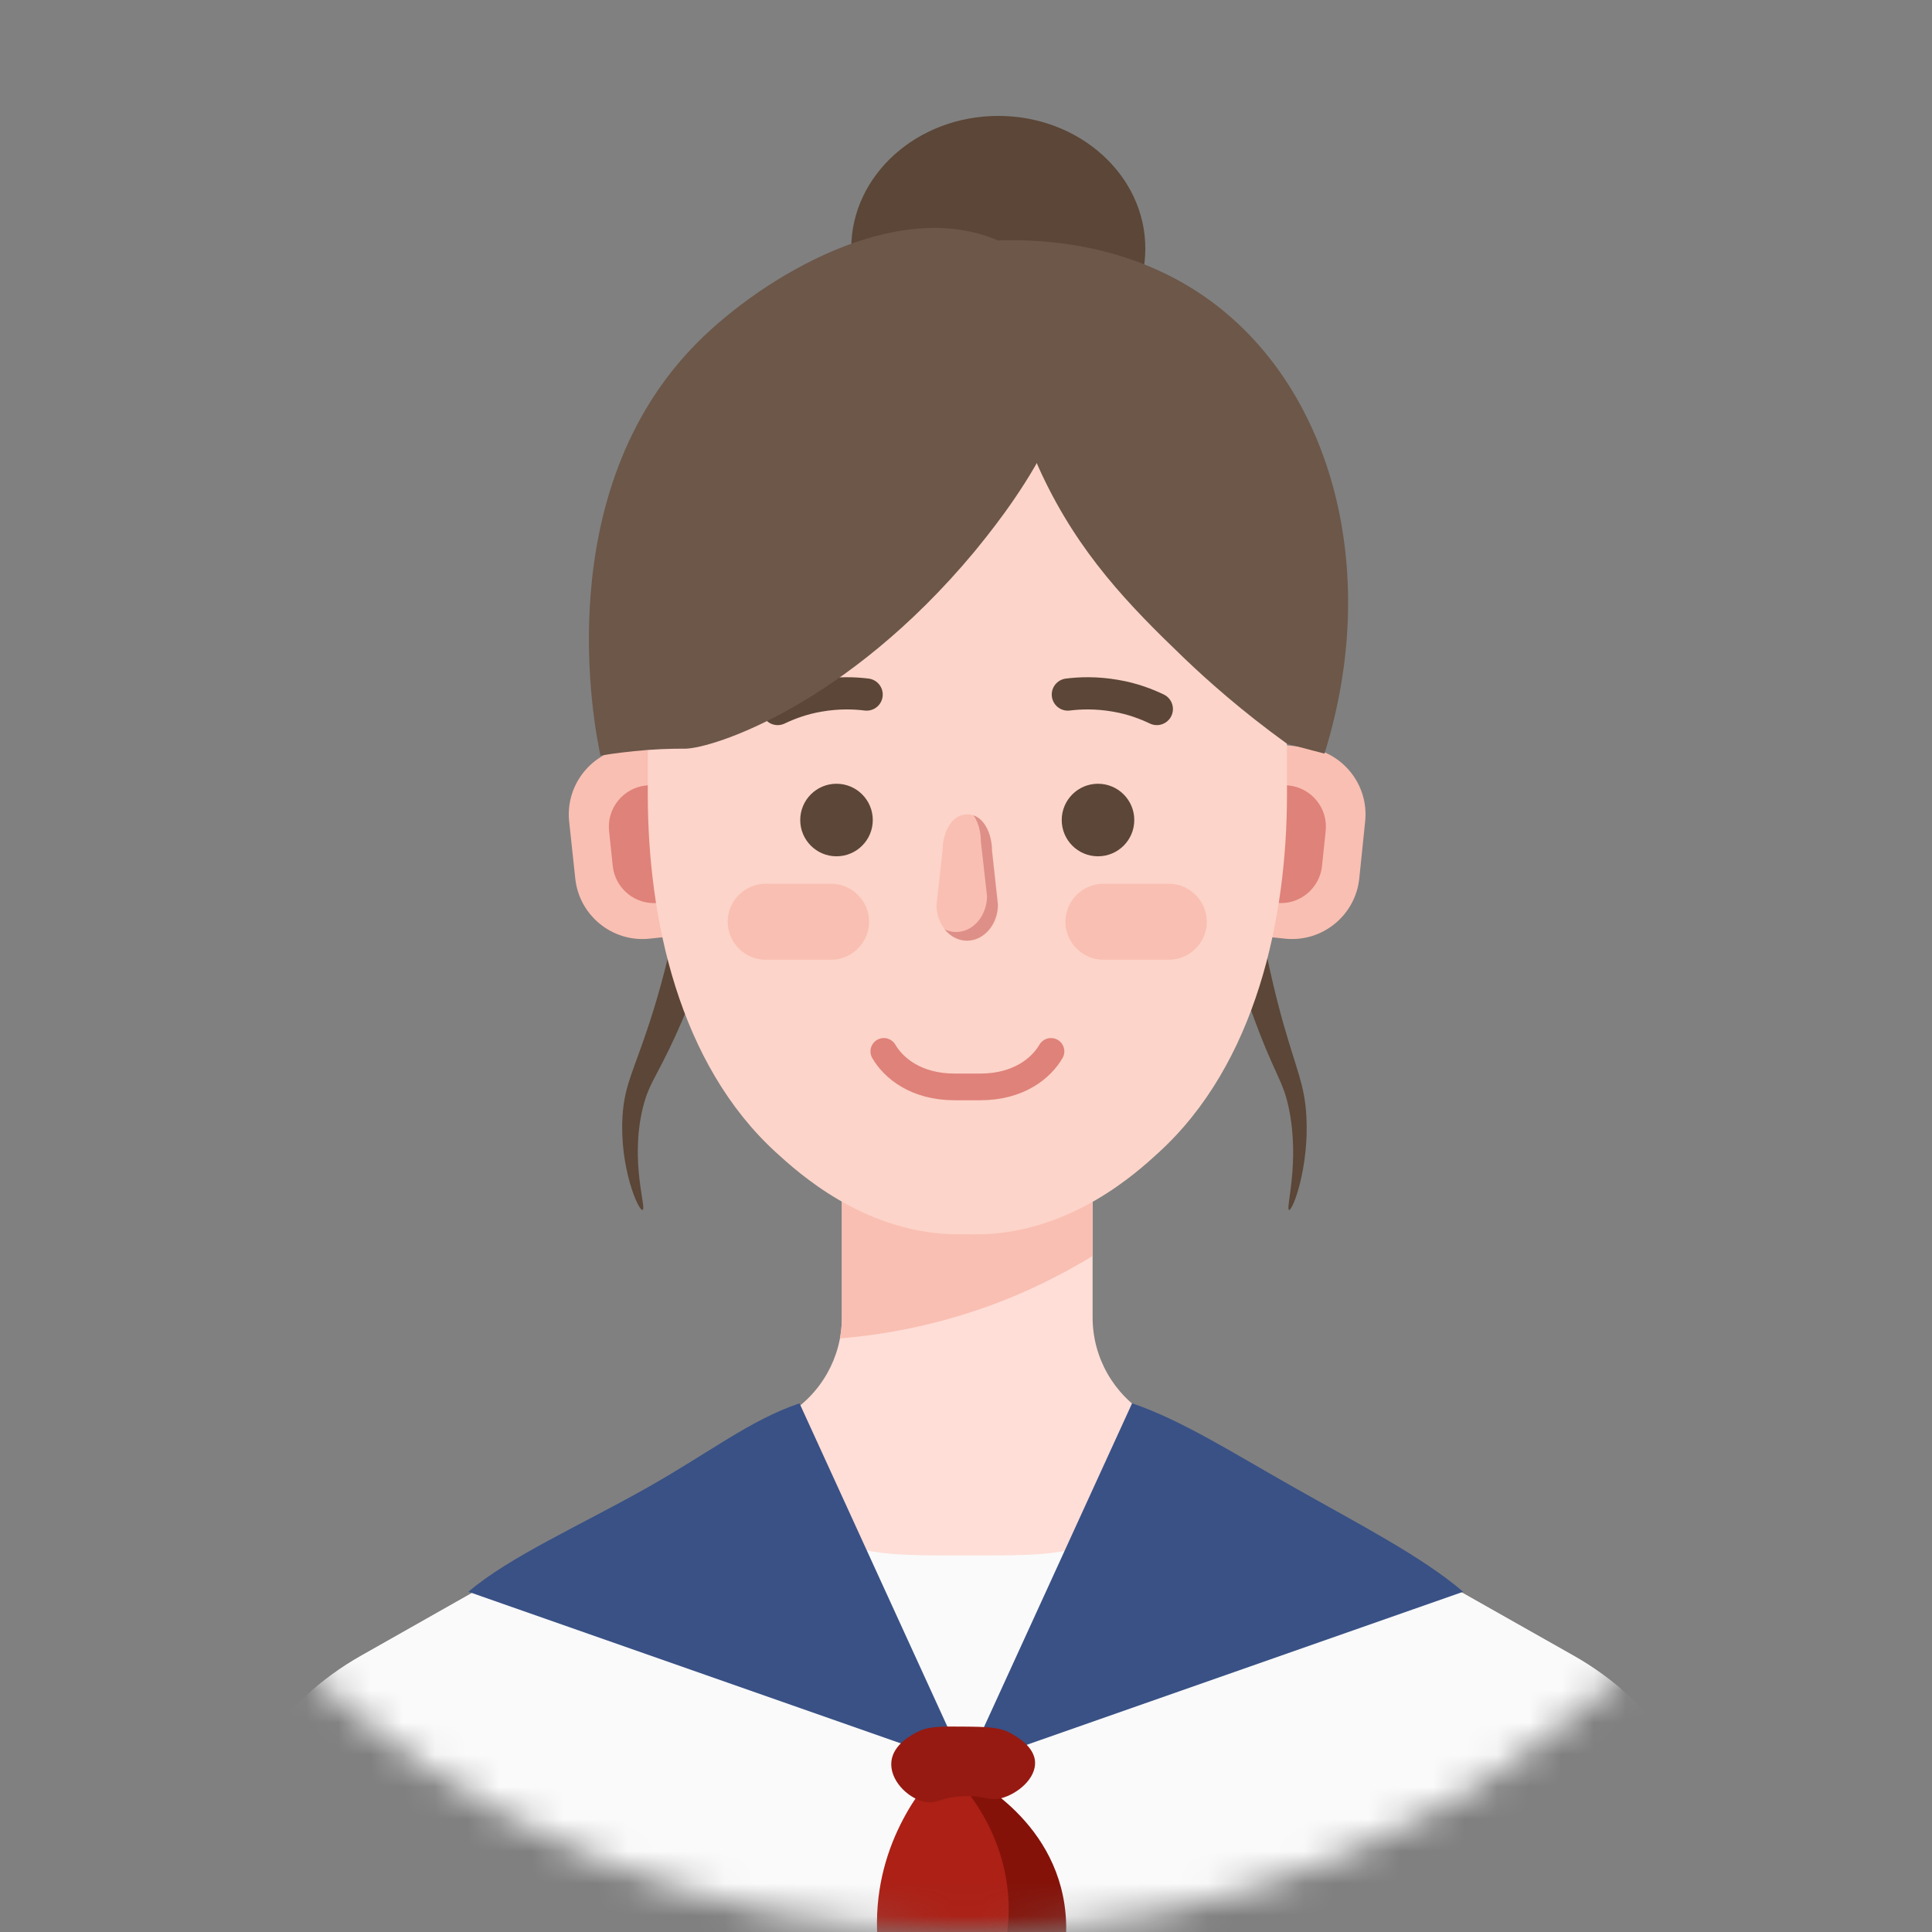 <svg width="60" height="60" viewBox="0 0 60 60" fill="none" xmlns="http://www.w3.org/2000/svg">
<rect x="0" y="0" width="60" height="60" fill="#808080" stroke="none"/>
<mask id="mask0_9299_52908" style="mask-type:alpha" maskUnits="userSpaceOnUse" x="0" y="0" width="60" height="60">
<circle cx="30" cy="30" r="30" fill="#D9D9D9"/>
</mask>
<g mask="url(#mask0_9299_52908)">
<path d="M39.177 28.838C39.329 29.66 39.542 30.673 39.854 31.784C40.273 33.253 40.516 33.694 40.57 34.661C40.661 36.244 40.143 37.622 40.029 37.576C39.923 37.53 40.372 36.092 40.029 34.433C39.839 33.504 39.588 33.436 38.834 31.32C38.446 30.239 38.332 29.744 38.454 29.364C38.598 28.953 38.964 28.861 39.177 28.838Z" fill="#5B4637"/>
<path d="M20.947 28.838C20.772 29.66 20.528 30.673 20.163 31.784C19.683 33.253 19.394 33.694 19.333 34.661C19.234 36.244 19.828 37.622 19.957 37.576C20.087 37.53 19.562 36.092 19.957 34.433C20.178 33.504 20.467 33.436 21.343 31.32C21.792 30.239 21.921 29.744 21.784 29.364C21.624 28.953 21.198 28.861 20.947 28.838Z" fill="#5B4637"/>
<path d="M31.002 11.835C33.524 11.835 35.569 9.992 35.569 7.718C35.569 5.444 33.524 3.6 31.002 3.6C28.48 3.6 26.436 5.444 26.436 7.718C26.436 9.992 28.48 11.835 31.002 11.835Z" fill="#5B4637"/>
<path d="M53.516 58.164C53.089 55.325 51.377 52.837 48.873 51.421L35.652 43.947C34.587 43.307 33.932 42.158 33.932 40.917V34.775H26.146V40.917C26.146 42.158 25.491 43.307 24.426 43.947L11.213 51.421C8.709 52.837 6.996 55.325 6.57 58.164L6.258 60.197H30.043H53.828L53.516 58.164Z" fill="#FFDED7"/>
<path d="M30.492 40.636C31.854 40.164 33.004 39.57 33.932 39.007V34.775H26.146V40.917C26.146 41.138 26.123 41.351 26.085 41.565C27.31 41.465 28.825 41.214 30.492 40.636Z" fill="#F9BFB2"/>
<path d="M20.956 29.067L20.172 29.151C19.023 29.273 17.988 28.435 17.866 27.286L17.676 25.513C17.554 24.363 18.391 23.328 19.541 23.206L20.325 23.123L20.956 29.067Z" fill="#F9BFB2"/>
<path d="M20.925 27.986L20.445 28.039C19.738 28.116 19.106 27.598 19.03 26.898L18.916 25.809C18.84 25.101 19.357 24.47 20.057 24.394L20.537 24.34L20.925 27.986Z" fill="#DF827A"/>
<path d="M39.123 29.067L39.907 29.151C41.056 29.272 42.091 28.435 42.213 27.286L42.396 25.512C42.518 24.363 41.68 23.328 40.531 23.206L39.747 23.123L39.123 29.067Z" fill="#F9BFB2"/>
<path d="M39.161 27.986L39.641 28.039C40.349 28.116 40.98 27.598 41.056 26.898L41.17 25.809C41.247 25.101 40.729 24.47 40.029 24.394L39.549 24.34L39.161 27.986Z" fill="#DF827A"/>
<path d="M30.043 38.33C30.165 38.337 30.34 38.337 30.561 38.33C33.316 38.223 35.302 36.419 35.972 35.803C39.009 33.04 39.968 28.519 39.968 24.675C39.968 22.704 39.968 19.774 39.968 16.372C39.968 16.151 39.968 15.519 39.968 14.697C39.968 13.061 38.362 12.11 38.157 11.957C36.718 10.869 34.869 10.838 31.185 10.778C30.698 10.77 30.302 10.77 30.043 10.778C29.784 10.778 29.381 10.77 28.901 10.778C25.21 10.838 23.368 10.861 21.93 11.957C21.724 12.117 20.118 13.061 20.118 14.697C20.118 15.519 20.118 16.151 20.118 16.372C20.118 19.782 20.118 22.704 20.118 24.675C20.118 28.519 21.077 33.04 24.114 35.803C24.791 36.419 26.77 38.223 29.526 38.33C29.739 38.337 29.921 38.33 30.043 38.33Z" fill="#FCD4C9"/>
<path d="M30.043 29.219C29.518 29.219 29.084 28.717 29.084 28.1L29.274 26.411C29.274 25.916 29.51 25.292 30.043 25.292C30.568 25.292 30.812 25.916 30.812 26.411L31.002 28.1C31.002 28.709 30.568 29.219 30.043 29.219Z" fill="#F9BFB2"/>
<path d="M30.805 26.411C30.805 25.984 30.622 25.459 30.234 25.322C30.394 25.551 30.462 25.863 30.462 26.137L30.653 27.826C30.653 28.443 30.219 28.945 29.694 28.945C29.564 28.945 29.45 28.915 29.336 28.861C29.511 29.075 29.755 29.212 30.029 29.212C30.554 29.212 30.988 28.709 30.988 28.093L30.805 26.411Z" fill="#DD8F88"/>
<path d="M25.978 26.593C26.6 26.593 27.105 26.089 27.105 25.467C27.105 24.845 26.6 24.34 25.978 24.34C25.356 24.34 24.852 24.845 24.852 25.467C24.852 26.089 25.356 26.593 25.978 26.593Z" fill="#5B4637"/>
<path d="M34.099 26.593C34.721 26.593 35.226 26.089 35.226 25.467C35.226 24.845 34.721 24.34 34.099 24.34C33.477 24.34 32.973 24.845 32.973 25.467C32.973 26.089 33.477 26.593 34.099 26.593Z" fill="#5B4637"/>
<path d="M32.639 32.652C32.342 33.162 31.65 33.755 30.439 33.755H30.044H29.648C28.438 33.755 27.745 33.162 27.448 32.652" stroke="#DF827A" stroke-width="0.829" stroke-miterlimit="10" stroke-linecap="round"/>
<path d="M25.811 29.805H23.778C23.131 29.805 22.599 29.273 22.599 28.625C22.599 27.979 23.131 27.446 23.778 27.446H25.811C26.457 27.446 26.99 27.979 26.99 28.625C26.99 29.273 26.457 29.805 25.811 29.805Z" fill="#F9BFB2"/>
<path d="M36.299 29.805H34.267C33.62 29.805 33.087 29.272 33.087 28.625C33.087 27.979 33.62 27.446 34.267 27.446H36.299C36.946 27.446 37.478 27.979 37.478 28.625C37.478 29.272 36.946 29.805 36.299 29.805Z" fill="#F9BFB2"/>
<path d="M26.914 21.57C26.549 21.524 26.031 21.502 25.43 21.608C24.89 21.699 24.456 21.874 24.151 22.019" stroke="#5B4637" stroke-miterlimit="10" stroke-linecap="round"/>
<path d="M33.163 21.57C33.528 21.524 34.046 21.502 34.647 21.608C35.188 21.699 35.621 21.874 35.926 22.019" stroke="#5B4637" stroke-miterlimit="10" stroke-linecap="round"/>
<path d="M31.405 11.79C31.565 12.52 31.8 13.548 32.349 14.72C33.513 17.201 35.058 18.792 36.763 20.428C37.486 21.121 38.559 22.08 39.983 23.108C40.074 23.13 40.173 23.153 40.264 23.176C40.561 23.252 40.85 23.328 41.132 23.404C42.89 17.795 41.406 12.147 37.608 9.354C35.149 7.55 32.387 7.421 31.009 7.467C30.971 8.547 31.017 10.054 31.405 11.79Z" fill="#6C5749"/>
<path d="M33.018 9.24C32.447 8.091 31.321 7.604 31.009 7.474C27.843 6.097 23.694 8.601 21.67 10.625C17.004 15.298 18.466 22.62 18.648 23.465C19.021 23.404 19.523 23.336 20.117 23.29C20.741 23.244 21.198 23.252 21.259 23.252C22.127 23.252 26.282 21.905 30.248 17.148C31.016 16.204 34.441 12.094 33.018 9.24Z" fill="#6C5749"/>
<path d="M53.516 58.164C53.089 55.325 51.377 52.837 48.873 51.421L37.205 44.822C36.033 46.93 34.548 47.661 33.94 47.912C32.965 48.308 31.991 48.308 30.035 48.308C28.079 48.308 27.112 48.308 26.131 47.912C25.529 47.669 24.038 46.93 22.865 44.822L11.213 51.421C8.709 52.837 6.996 55.325 6.57 58.164L6.258 60.197H30.043H53.828L53.516 58.164Z" fill="#FAFAFA"/>
<path d="M35.158 43.581C33.438 47.334 31.725 51.094 30.005 54.846C35.15 53.042 40.295 51.238 45.44 49.434C44.169 48.346 42.232 47.349 40.2 46.2C38.244 45.096 36.703 44.107 35.158 43.581Z" fill="#395185"/>
<path d="M24.829 43.581C26.55 47.334 28.262 51.094 29.982 54.846C24.837 53.042 19.692 51.238 14.547 49.434C15.818 48.346 18.068 47.349 20.1 46.2C22.056 45.096 23.285 44.107 24.829 43.581Z" fill="#395185"/>
<path d="M29.663 54.953C29.83 55.021 32.623 56.246 33.057 59.139C33.339 61.011 32.464 62.442 32.205 62.838C31.855 62.64 29.663 61.308 29.168 58.613C28.848 56.878 29.412 55.485 29.663 54.953Z" fill="#841209"/>
<path d="M29.274 54.808C28.924 55.166 27.25 56.931 27.235 59.694C27.219 62.115 28.483 63.759 28.848 64.2C29.061 64.04 31.52 62.092 31.314 58.933C31.162 56.574 29.617 55.12 29.274 54.808Z" fill="#AC2016"/>
<path d="M32.144 54.701C32.182 55.227 31.611 55.706 31.101 55.843C30.682 55.95 30.598 55.752 29.913 55.782C29.183 55.813 29.091 56.049 28.688 55.95C28.171 55.828 27.622 55.272 27.683 54.701C27.744 54.161 28.338 53.864 28.505 53.78C28.84 53.613 29.206 53.613 29.913 53.621C30.682 53.628 31.07 53.636 31.428 53.849C31.596 53.948 32.105 54.237 32.144 54.701Z" fill="#961A11"/>
</g>
</svg>

